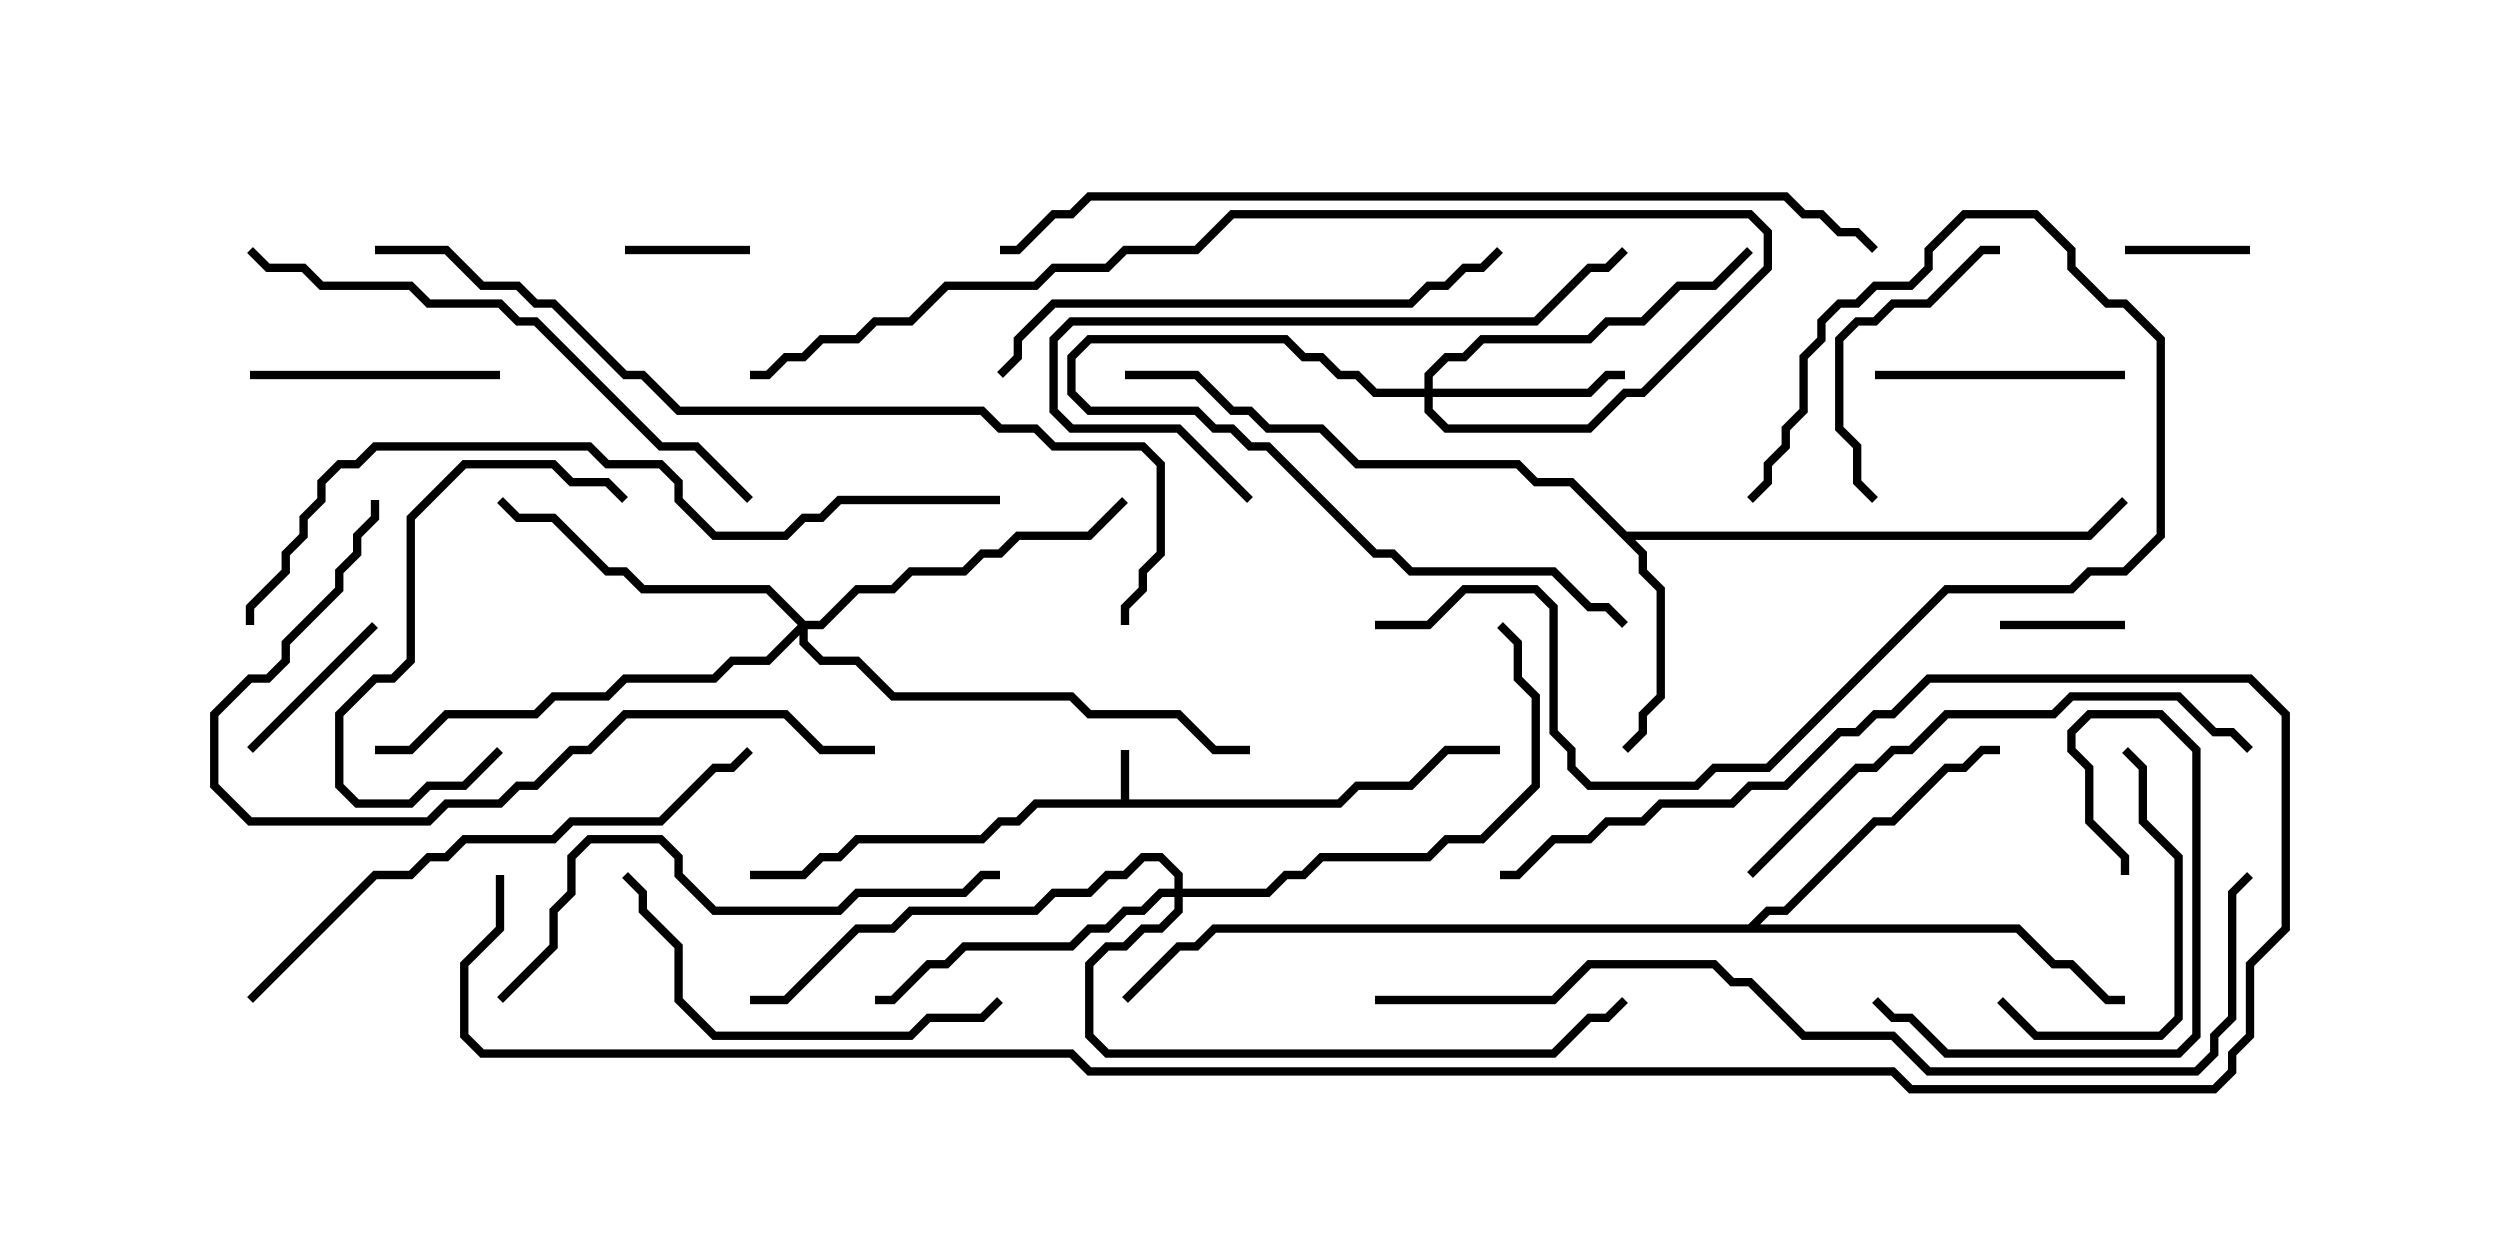 <svg version="1.1" width="30" height="15" xmlns="http://www.w3.org/2000/svg"><path d="M13.45,9.593L13.45,9L13.55,9L13.55,9.593L16.051,9.593L16.265,9.379L16.908,9.379L17.336,8.95L18,8.95L18,9.05L17.378,9.05L16.949,9.479L16.306,9.479L16.092,9.693L12.449,9.693L12.235,9.907L12.021,9.907L11.806,10.121L10.306,10.121L10.092,10.336L9.878,10.336L9.664,10.55L9,10.55L9,10.45L9.622,10.45L9.836,10.236L10.051,10.236L10.265,10.021L11.765,10.021L11.979,9.807L12.194,9.807L12.408,9.593z" stroke="none"/><path d="M19.521,6.379L25.051,6.379L25.465,5.965L25.535,6.035L25.092,6.479L19.621,6.479L19.764,6.622L19.764,6.836L19.979,7.051L19.979,8.378L19.764,8.592L19.764,8.806L19.535,9.035L19.465,8.965L19.664,8.765L19.664,8.551L19.879,8.336L19.879,7.092L19.664,6.878L19.664,6.664L18.836,5.836L18.408,5.836L18.194,5.621L16.265,5.621L15.836,5.193L15.194,5.193L14.979,4.979L14.765,4.979L14.336,4.55L13.5,4.55L13.5,4.45L14.378,4.45L14.806,4.879L15.021,4.879L15.235,5.093L15.878,5.093L16.306,5.521L18.235,5.521L18.449,5.736L18.878,5.736z" stroke="none"/><path d="M20.979,11.093L21.194,10.879L21.408,10.879L22.479,9.807L22.694,9.807L23.336,9.164L23.551,9.164L23.765,8.95L24,8.95L24,9.05L23.806,9.05L23.592,9.264L23.378,9.264L22.735,9.907L22.521,9.907L21.449,10.979L21.235,10.979L21.121,11.093L24.235,11.093L24.664,11.521L24.878,11.521L25.306,11.95L25.5,11.95L25.5,12.05L25.265,12.05L24.836,11.621L24.622,11.621L24.194,11.193L14.592,11.193L14.378,11.407L14.164,11.407L13.535,12.035L13.465,11.965L14.122,11.307L14.336,11.307L14.551,11.093z" stroke="none"/><path d="M17.093,4.664L17.093,4.479L17.336,4.236L17.551,4.236L17.765,4.021L19.051,4.021L19.265,3.807L19.694,3.807L20.122,3.379L20.551,3.379L20.965,2.965L21.035,3.035L20.592,3.479L20.164,3.479L19.735,3.907L19.306,3.907L19.092,4.121L17.806,4.121L17.592,4.336L17.378,4.336L17.193,4.521L17.193,4.664L19.051,4.664L19.265,4.45L19.5,4.45L19.5,4.55L19.306,4.55L19.092,4.764L17.193,4.764L17.193,4.908L17.378,5.093L19.051,5.093L19.479,4.664L19.694,4.664L21.164,3.194L21.164,2.806L20.979,2.621L14.806,2.621L14.378,3.05L13.521,3.05L13.306,3.264L12.664,3.264L12.449,3.479L11.378,3.479L10.949,3.907L10.521,3.907L10.306,4.121L9.878,4.121L9.664,4.336L9.449,4.336L9.235,4.55L9,4.55L9,4.45L9.194,4.45L9.408,4.236L9.622,4.236L9.836,4.021L10.265,4.021L10.479,3.807L10.908,3.807L11.336,3.379L12.408,3.379L12.622,3.164L13.265,3.164L13.479,2.95L14.336,2.95L14.765,2.521L21.021,2.521L21.264,2.765L21.264,3.235L19.735,4.764L19.521,4.764L19.092,5.193L17.336,5.193L17.093,4.949L17.093,4.764L16.479,4.764L16.265,4.55L16.051,4.55L15.836,4.336L15.622,4.336L15.408,4.121L13.092,4.121L12.907,4.306L12.907,4.694L13.092,4.879L14.378,4.879L14.592,5.093L14.806,5.093L15.021,5.307L15.235,5.307L16.521,6.593L16.735,6.593L16.949,6.807L18.664,6.807L19.092,7.236L19.306,7.236L19.535,7.465L19.465,7.535L19.265,7.336L19.051,7.336L18.622,6.907L16.908,6.907L16.694,6.693L16.479,6.693L15.194,5.407L14.979,5.407L14.765,5.193L14.551,5.193L14.336,4.979L13.051,4.979L12.807,4.735L12.807,4.265L13.051,4.021L15.449,4.021L15.664,4.236L15.878,4.236L16.092,4.45L16.306,4.45L16.521,4.664z" stroke="none"/><path d="M14.093,10.664L14.093,10.521L13.908,10.336L13.735,10.336L13.521,10.55L13.306,10.55L13.092,10.764L12.664,10.764L12.449,10.979L10.949,10.979L10.735,11.193L10.306,11.193L9.449,12.05L9,12.05L9,11.95L9.408,11.95L10.265,11.093L10.694,11.093L10.908,10.879L12.408,10.879L12.622,10.664L13.051,10.664L13.265,10.45L13.479,10.45L13.694,10.236L13.949,10.236L14.193,10.479L14.193,10.664L15.194,10.664L15.408,10.45L15.622,10.45L15.836,10.236L17.122,10.236L17.336,10.021L17.765,10.021L18.379,9.408L18.379,8.378L18.164,8.164L18.164,7.735L17.965,7.535L18.035,7.465L18.264,7.694L18.264,8.122L18.479,8.336L18.479,9.449L17.806,10.121L17.378,10.121L17.164,10.336L15.878,10.336L15.664,10.55L15.449,10.55L15.235,10.764L14.193,10.764L14.193,10.949L13.949,11.193L13.735,11.193L13.521,11.407L13.306,11.407L13.121,11.592L13.121,12.408L13.306,12.593L18.622,12.593L19.051,12.164L19.265,12.164L19.465,11.965L19.535,12.035L19.306,12.264L19.092,12.264L18.664,12.693L13.265,12.693L13.021,12.449L13.021,11.551L13.265,11.307L13.479,11.307L13.694,11.093L13.908,11.093L14.093,10.908L14.093,10.764L13.949,10.764L13.735,10.979L13.521,10.979L13.306,11.193L13.092,11.193L12.878,11.407L11.592,11.407L11.378,11.621L11.164,11.621L10.735,12.05L10.5,12.05L10.5,11.95L10.694,11.95L11.122,11.521L11.336,11.521L11.551,11.307L12.836,11.307L13.051,11.093L13.265,11.093L13.479,10.879L13.694,10.879L13.908,10.664z" stroke="none"/><path d="M9.664,7.45L9.836,7.45L10.265,7.021L10.694,7.021L10.908,6.807L11.551,6.807L11.765,6.593L11.979,6.593L12.194,6.379L13.051,6.379L13.465,5.965L13.535,6.035L13.092,6.479L12.235,6.479L12.021,6.693L11.806,6.693L11.592,6.907L10.949,6.907L10.735,7.121L10.306,7.121L9.878,7.55L9.693,7.55L9.693,7.694L9.878,7.879L10.306,7.879L10.735,8.307L12.878,8.307L13.092,8.521L14.164,8.521L14.592,8.95L15,8.95L15,9.05L14.551,9.05L14.122,8.621L13.051,8.621L12.836,8.407L10.694,8.407L10.265,7.979L9.836,7.979L9.593,7.735L9.593,7.621L9.235,7.979L8.806,7.979L8.592,8.193L7.521,8.193L7.306,8.407L6.664,8.407L6.449,8.621L5.378,8.621L4.949,9.05L4.5,9.05L4.5,8.95L4.908,8.95L5.336,8.521L6.408,8.521L6.622,8.307L7.265,8.307L7.479,8.093L8.551,8.093L8.765,7.879L9.194,7.879L9.572,7.5L9.194,7.121L7.694,7.121L7.479,6.907L7.265,6.907L6.622,6.264L6.194,6.264L5.965,6.035L6.035,5.965L6.235,6.164L6.664,6.164L7.306,6.807L7.521,6.807L7.735,7.021L9.235,7.021z" stroke="none"/><path d="M25.5,3.05L25.5,2.95L27,2.95L27,3.05z" stroke="none"/><path d="M7.5,3.05L7.5,2.95L9,2.95L9,3.05z" stroke="none"/><path d="M25.5,7.45L25.5,7.55L24,7.55L24,7.45z" stroke="none"/><path d="M3.035,9.035L2.965,8.965L4.465,7.465L4.535,7.535z" stroke="none"/><path d="M6,4.45L6,4.55L3,4.55L3,4.45z" stroke="none"/><path d="M22.5,4.55L22.5,4.45L25.5,4.45L25.5,4.55z" stroke="none"/><path d="M5.965,8.965L6.035,9.035L5.592,9.479L5.164,9.479L4.949,9.693L4.265,9.693L4.021,9.449L4.021,8.551L4.479,8.093L4.694,8.093L4.879,7.908L4.879,6.194L5.551,5.521L6.664,5.521L6.878,5.736L7.306,5.736L7.535,5.965L7.465,6.035L7.265,5.836L6.836,5.836L6.622,5.621L5.592,5.621L4.979,6.235L4.979,7.949L4.735,8.193L4.521,8.193L4.121,8.592L4.121,9.408L4.306,9.593L4.908,9.593L5.122,9.379L5.551,9.379z" stroke="none"/><path d="M24,2.95L24,3.05L23.806,3.05L23.164,3.693L22.735,3.693L22.521,3.907L22.306,3.907L22.121,4.092L22.121,5.122L22.336,5.336L22.336,5.765L22.535,5.965L22.465,6.035L22.236,5.806L22.236,5.378L22.021,5.164L22.021,4.051L22.265,3.807L22.479,3.807L22.694,3.593L23.122,3.593L23.765,2.95z" stroke="none"/><path d="M23.965,12.035L24.035,11.965L24.449,12.379L25.908,12.379L26.093,12.194L26.093,10.306L25.664,9.878L25.664,9.235L25.465,9.035L25.535,8.965L25.764,9.194L25.764,9.836L26.193,10.265L26.193,12.235L25.949,12.479L24.408,12.479z" stroke="none"/><path d="M22.465,12.035L22.535,11.965L22.735,12.164L22.949,12.164L23.378,12.593L26.122,12.593L26.307,12.408L26.307,9.021L25.908,8.621L25.092,8.621L24.907,8.806L24.907,8.979L25.121,9.194L25.121,9.836L25.55,10.265L25.55,10.5L25.45,10.5L25.45,10.306L25.021,9.878L25.021,9.235L24.807,9.021L24.807,8.765L25.051,8.521L25.949,8.521L26.407,8.979L26.407,12.449L26.164,12.693L23.336,12.693L22.908,12.264L22.694,12.264z" stroke="none"/><path d="M16.5,7.55L16.5,7.45L17.122,7.45L17.551,7.021L18.449,7.021L18.693,7.265L18.693,8.765L18.907,8.979L18.907,9.194L19.092,9.379L20.336,9.379L20.551,9.164L21.194,9.164L23.336,7.021L24.836,7.021L25.051,6.807L25.479,6.807L25.879,6.408L25.879,4.092L25.479,3.693L25.265,3.693L24.807,3.235L24.807,3.021L24.408,2.621L23.592,2.621L23.193,3.021L23.193,3.235L22.949,3.479L22.521,3.479L22.306,3.693L22.092,3.693L21.907,3.878L21.907,4.092L21.693,4.306L21.693,4.949L21.479,5.164L21.479,5.378L21.264,5.592L21.264,5.806L21.035,6.035L20.965,5.965L21.164,5.765L21.164,5.551L21.379,5.336L21.379,5.122L21.593,4.908L21.593,4.265L21.807,4.051L21.807,3.836L22.051,3.593L22.265,3.593L22.479,3.379L22.908,3.379L23.093,3.194L23.093,2.979L23.551,2.521L24.449,2.521L24.907,2.979L24.907,3.194L25.306,3.593L25.521,3.593L25.979,4.051L25.979,6.449L25.521,6.907L25.092,6.907L24.878,7.121L23.378,7.121L21.235,9.264L20.592,9.264L20.378,9.479L19.051,9.479L18.807,9.235L18.807,9.021L18.593,8.806L18.593,7.306L18.408,7.121L17.592,7.121L17.164,7.55z" stroke="none"/><path d="M7.465,10.535L7.535,10.465L7.764,10.694L7.764,10.908L8.193,11.336L8.193,11.979L8.592,12.379L10.908,12.379L11.122,12.164L11.765,12.164L11.965,11.965L12.035,12.035L11.806,12.264L11.164,12.264L10.949,12.479L8.551,12.479L8.093,12.021L8.093,11.378L7.664,10.949L7.664,10.735z" stroke="none"/><path d="M15.035,5.965L14.965,6.035L14.122,5.193L12.836,5.193L12.593,4.949L12.593,4.051L12.836,3.807L18.408,3.807L19.051,3.164L19.265,3.164L19.465,2.965L19.535,3.035L19.306,3.264L19.092,3.264L18.449,3.907L12.878,3.907L12.693,4.092L12.693,4.908L12.878,5.093L14.164,5.093z" stroke="none"/><path d="M6.035,12.035L5.965,11.965L6.593,11.336L6.593,10.908L6.807,10.694L6.807,10.265L7.051,10.021L7.949,10.021L8.193,10.265L8.193,10.479L8.592,10.879L10.051,10.879L10.265,10.664L11.551,10.664L11.765,10.45L12,10.45L12,10.55L11.806,10.55L11.592,10.764L10.306,10.764L10.092,10.979L8.551,10.979L8.093,10.521L8.093,10.306L7.908,10.121L7.092,10.121L6.907,10.306L6.907,10.735L6.693,10.949L6.693,11.378z" stroke="none"/><path d="M17.965,2.965L18.035,3.035L17.806,3.264L17.592,3.264L17.378,3.479L17.164,3.479L16.949,3.693L12.664,3.693L12.264,4.092L12.264,4.306L12.035,4.535L11.965,4.465L12.164,4.265L12.164,4.051L12.622,3.593L16.908,3.593L17.122,3.379L17.336,3.379L17.551,3.164L17.765,3.164z" stroke="none"/><path d="M21.035,10.535L20.965,10.465L22.265,9.164L22.479,9.164L22.694,8.95L22.908,8.95L23.336,8.521L24.622,8.521L24.836,8.307L26.164,8.307L26.592,8.736L26.806,8.736L27.035,8.965L26.965,9.035L26.765,8.836L26.551,8.836L26.122,8.407L24.878,8.407L24.664,8.621L23.378,8.621L22.949,9.05L22.735,9.05L22.521,9.264L22.306,9.264z" stroke="none"/><path d="M2.965,3.035L3.035,2.965L3.235,3.164L3.664,3.164L3.878,3.379L4.949,3.379L5.164,3.593L6.021,3.593L6.235,3.807L6.449,3.807L7.949,5.307L8.378,5.307L9.035,5.965L8.965,6.035L8.336,5.407L7.908,5.407L6.408,3.907L6.194,3.907L5.979,3.693L5.122,3.693L4.908,3.479L3.836,3.479L3.622,3.264L3.194,3.264z" stroke="none"/><path d="M3.035,12.035L2.965,11.965L4.479,10.45L4.908,10.45L5.122,10.236L5.336,10.236L5.551,10.021L6.622,10.021L6.836,9.807L7.908,9.807L8.551,9.164L8.765,9.164L8.965,8.965L9.035,9.035L8.806,9.264L8.592,9.264L7.949,9.907L6.878,9.907L6.664,10.121L5.592,10.121L5.378,10.336L5.164,10.336L4.949,10.55L4.521,10.55z" stroke="none"/><path d="M10.5,8.95L10.5,9.05L9.836,9.05L9.408,8.621L7.521,8.621L7.092,9.05L6.878,9.05L6.449,9.479L6.235,9.479L6.021,9.693L5.378,9.693L5.164,9.907L2.979,9.907L2.521,9.449L2.521,8.551L2.979,8.093L3.194,8.093L3.379,7.908L3.379,7.694L4.021,7.051L4.021,6.836L4.236,6.622L4.236,6.408L4.45,6.194L4.45,6L4.55,6L4.55,6.235L4.336,6.449L4.336,6.664L4.121,6.878L4.121,7.092L3.479,7.735L3.479,7.949L3.235,8.193L3.021,8.193L2.621,8.592L2.621,9.408L3.021,9.807L5.122,9.807L5.336,9.593L5.979,9.593L6.194,9.379L6.408,9.379L6.836,8.95L7.051,8.95L7.479,8.521L9.449,8.521L9.878,8.95z" stroke="none"/><path d="M12,5.95L12,6.05L10.092,6.05L9.878,6.264L9.664,6.264L9.449,6.479L8.551,6.479L8.093,6.021L8.093,5.806L7.908,5.621L7.265,5.621L7.051,5.407L4.521,5.407L4.306,5.621L4.092,5.621L3.907,5.806L3.907,6.021L3.693,6.235L3.693,6.449L3.479,6.664L3.479,6.878L3.05,7.306L3.05,7.5L2.95,7.5L2.95,7.265L3.379,6.836L3.379,6.622L3.593,6.408L3.593,6.194L3.807,5.979L3.807,5.765L4.051,5.521L4.265,5.521L4.479,5.307L7.092,5.307L7.306,5.521L7.949,5.521L8.193,5.765L8.193,5.979L8.592,6.379L9.408,6.379L9.622,6.164L9.836,6.164L10.051,5.95z" stroke="none"/><path d="M4.5,3.05L4.5,2.95L5.378,2.95L5.806,3.379L6.235,3.379L6.449,3.593L6.664,3.593L7.521,4.45L7.735,4.45L8.164,4.879L11.806,4.879L12.021,5.093L12.449,5.093L12.664,5.307L13.735,5.307L13.979,5.551L13.979,6.664L13.764,6.878L13.764,7.092L13.55,7.306L13.55,7.5L13.45,7.5L13.45,7.265L13.664,7.051L13.664,6.836L13.879,6.622L13.879,5.592L13.694,5.407L12.622,5.407L12.408,5.193L11.979,5.193L11.765,4.979L8.122,4.979L7.694,4.55L7.479,4.55L6.622,3.693L6.408,3.693L6.194,3.479L5.765,3.479L5.336,3.05z" stroke="none"/><path d="M22.535,2.965L22.465,3.035L22.265,2.836L22.051,2.836L21.836,2.621L21.622,2.621L21.408,2.407L13.092,2.407L12.878,2.621L12.664,2.621L12.235,3.05L12,3.05L12,2.95L12.194,2.95L12.622,2.521L12.836,2.521L13.051,2.307L21.449,2.307L21.664,2.521L21.878,2.521L22.092,2.736L22.306,2.736z" stroke="none"/><path d="M16.5,12.05L16.5,11.95L18.622,11.95L19.051,11.521L20.592,11.521L20.806,11.736L21.021,11.736L21.664,12.379L22.735,12.379L23.164,12.807L26.336,12.807L26.521,12.622L26.521,12.408L26.736,12.194L26.736,10.694L26.965,10.465L27.035,10.535L26.836,10.735L26.836,12.235L26.621,12.449L26.621,12.664L26.378,12.907L23.122,12.907L22.694,12.479L21.622,12.479L20.979,11.836L20.765,11.836L20.551,11.621L19.092,11.621L18.664,12.05z" stroke="none"/><path d="M5.95,10.5L6.05,10.5L6.05,11.164L5.621,11.592L5.621,12.408L5.806,12.593L12.878,12.593L13.092,12.807L22.735,12.807L22.949,13.021L26.551,13.021L26.736,12.836L26.736,12.622L26.95,12.408L26.95,11.551L27.379,11.122L27.379,8.592L26.979,8.193L23.164,8.193L22.735,8.621L22.521,8.621L22.306,8.836L22.092,8.836L21.449,9.479L21.021,9.479L20.806,9.693L19.949,9.693L19.735,9.907L19.306,9.907L19.092,10.121L18.664,10.121L18.235,10.55L18,10.55L18,10.45L18.194,10.45L18.622,10.021L19.051,10.021L19.265,9.807L19.694,9.807L19.908,9.593L20.765,9.593L20.979,9.379L21.408,9.379L22.051,8.736L22.265,8.736L22.479,8.521L22.694,8.521L23.122,8.093L27.021,8.093L27.479,8.551L27.479,11.164L27.05,11.592L27.05,12.449L26.836,12.664L26.836,12.878L26.592,13.121L22.908,13.121L22.694,12.907L13.051,12.907L12.836,12.693L5.765,12.693L5.521,12.449L5.521,11.551L5.95,11.122z" stroke="none"/></svg>